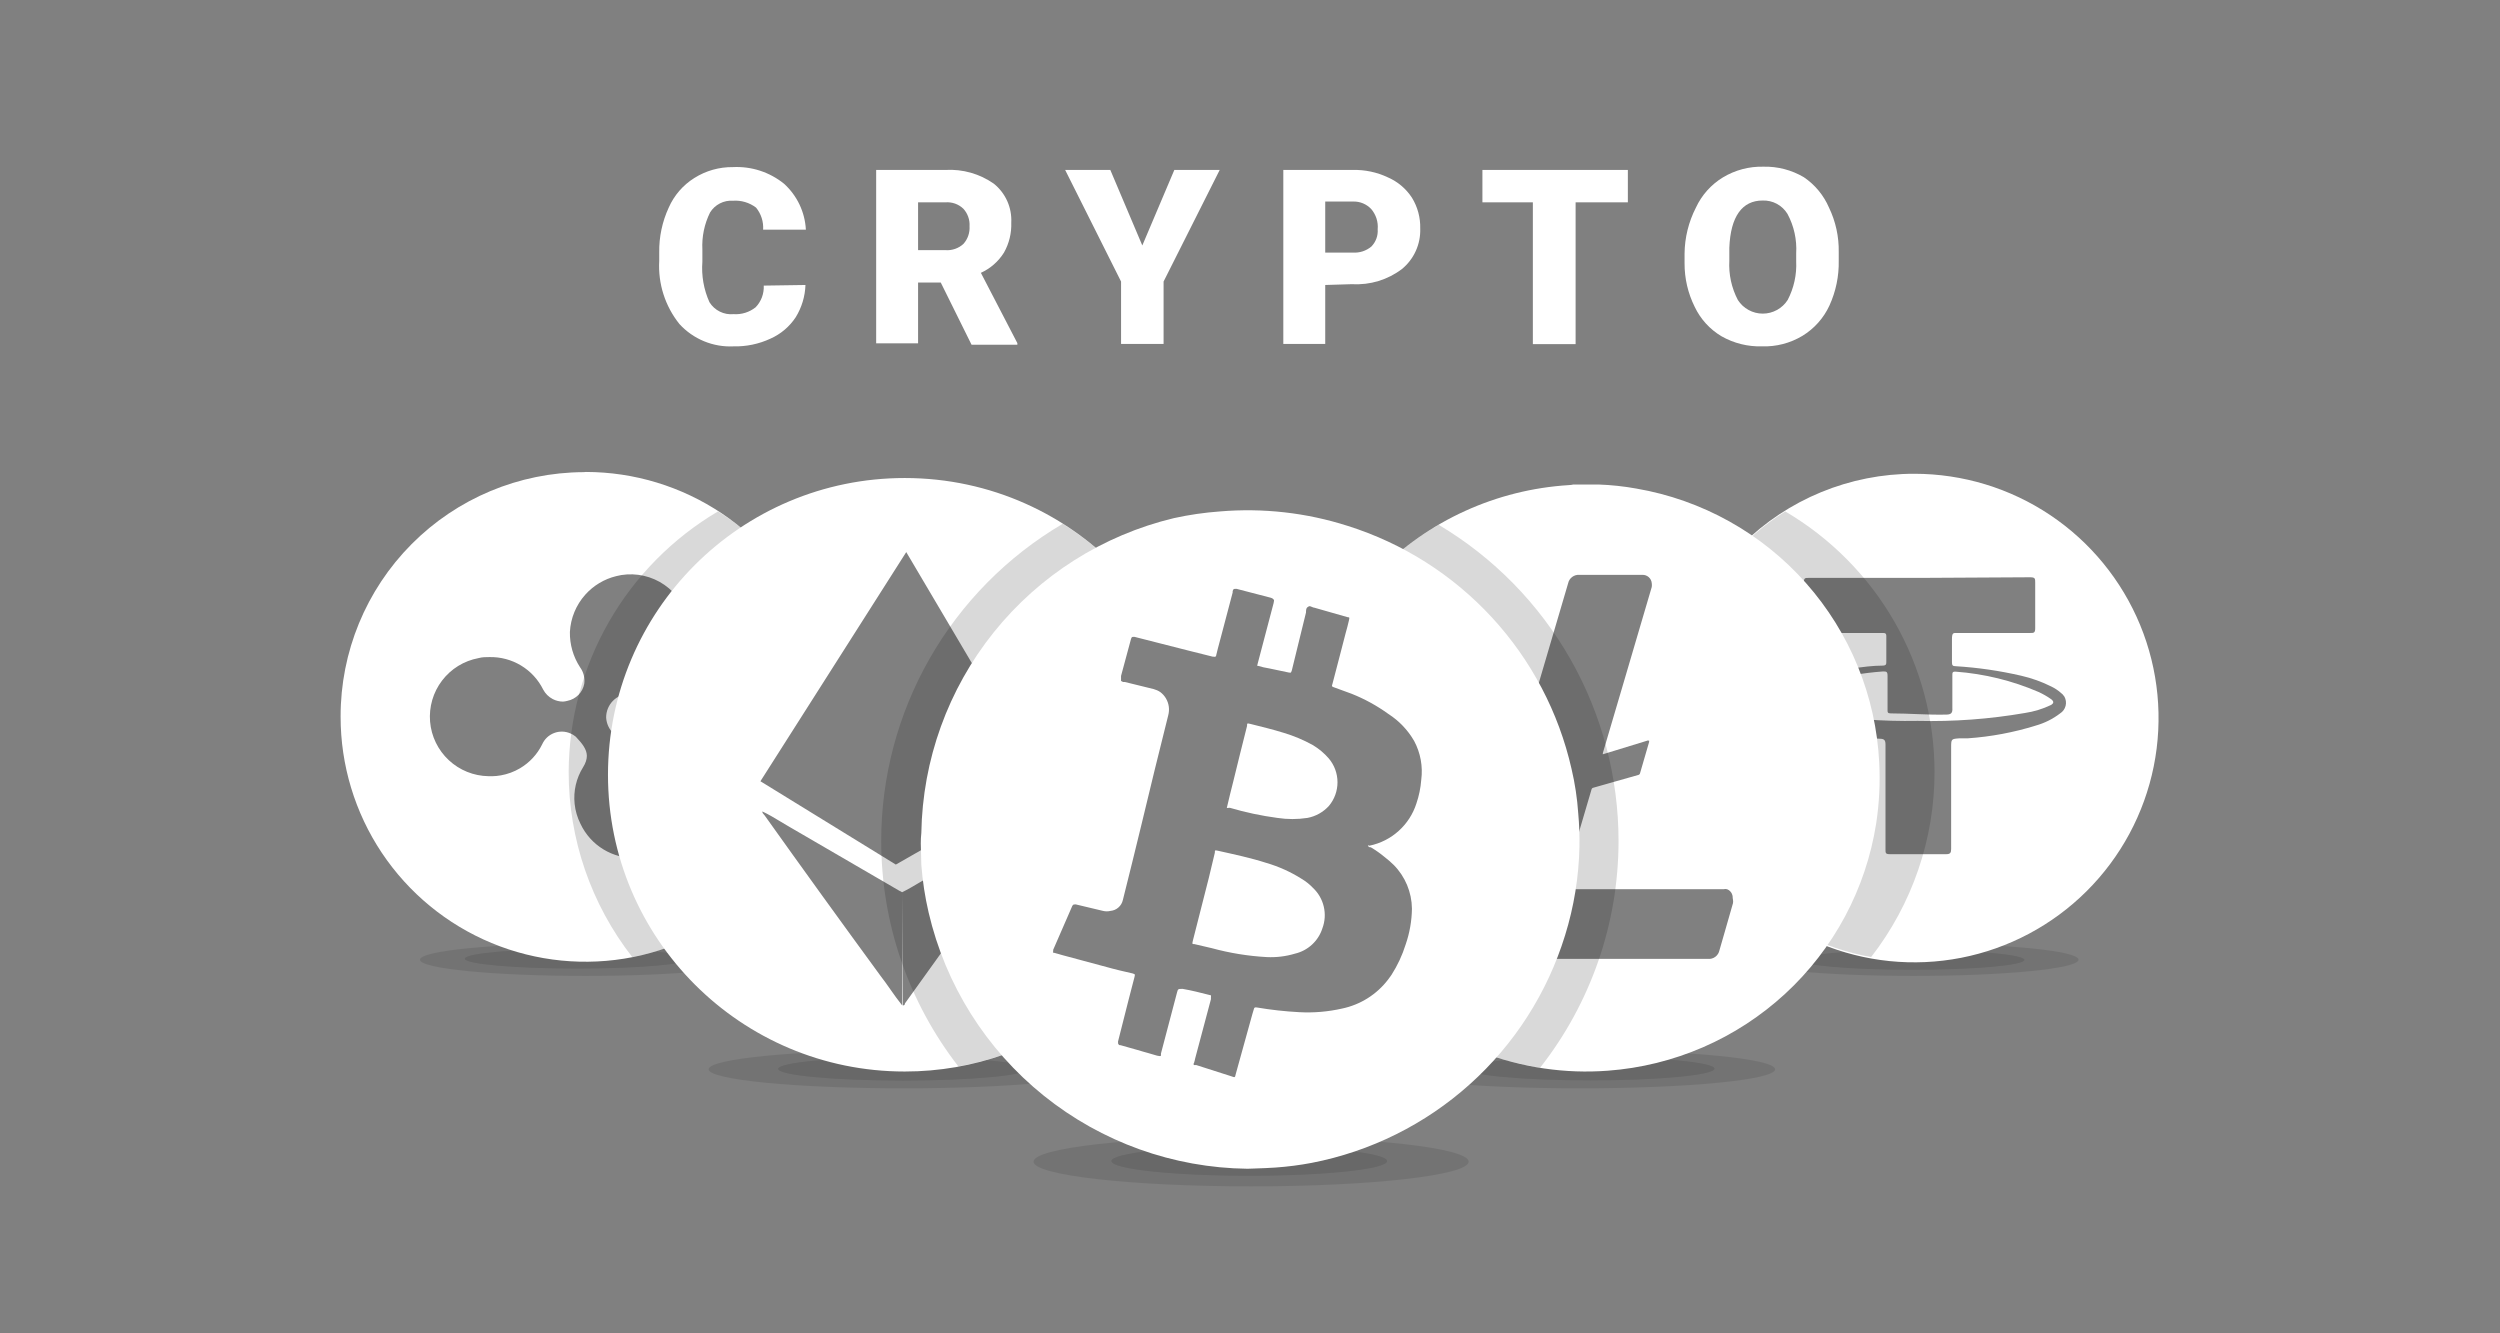 <svg width="120" height="64" viewBox="0 0 120 64" fill="none" xmlns="http://www.w3.org/2000/svg">
<rect x="0" y="0" width="120" height="64" fill="#808080" stroke="none"/>
<path opacity="0.1" d="M91.778 46.552C94.758 46.552 97.174 46.339 97.174 46.076C97.174 45.813 94.758 45.599 91.778 45.599C88.798 45.599 86.382 45.813 86.382 46.076C86.382 46.339 88.798 46.552 91.778 46.552Z" fill="#000002"/>
<path opacity="0.1" d="M76.338 51.861C79.63 51.861 82.299 51.608 82.299 51.297C82.299 50.986 79.63 50.733 76.338 50.733C73.047 50.733 70.378 50.986 70.378 51.297C70.378 51.608 73.047 51.861 76.338 51.861Z" fill="#000002"/>
<path opacity="0.1" d="M59.965 56.44C63.622 56.44 66.586 56.123 66.586 55.731C66.586 55.339 63.622 55.021 59.965 55.021C56.308 55.021 53.344 55.339 53.344 55.731C53.344 56.123 56.308 56.44 59.965 56.44Z" fill="#000002"/>
<path opacity="0.1" d="M43.339 51.871C46.647 51.871 49.328 51.618 49.328 51.307C49.328 50.995 46.647 50.743 43.339 50.743C40.031 50.743 37.35 50.995 37.35 51.307C37.35 51.618 40.031 51.871 43.339 51.871Z" fill="#000002"/>
<path opacity="0.1" d="M27.705 46.494C30.685 46.494 33.101 46.281 33.101 46.017C33.101 45.754 30.685 45.541 27.705 45.541C24.724 45.541 22.309 45.754 22.309 46.017C22.309 46.281 24.724 46.494 27.705 46.494Z" fill="#000002"/>
<path opacity="0.1" d="M28.084 46.844C32.46 46.844 36.008 46.496 36.008 46.066C36.008 45.636 32.46 45.288 28.084 45.288C23.707 45.288 20.16 45.636 20.16 46.066C20.16 46.496 23.707 46.844 28.084 46.844Z" fill="#000002"/>
<path opacity="0.1" d="M43.378 52.24C48.549 52.24 52.741 51.831 52.741 51.326C52.741 50.821 48.549 50.412 43.378 50.412C38.207 50.412 34.015 50.821 34.015 51.326C34.015 51.831 38.207 52.24 43.378 52.24Z" fill="#000002"/>
<path opacity="0.1" d="M91.846 46.844C96.223 46.844 99.77 46.496 99.77 46.066C99.77 45.636 96.223 45.288 91.846 45.288C87.47 45.288 83.922 45.636 83.922 46.066C83.922 46.496 87.47 46.844 91.846 46.844Z" fill="#000002"/>
<path opacity="0.1" d="M75.843 52.24C81.014 52.24 85.206 51.831 85.206 51.326C85.206 50.821 81.014 50.412 75.843 50.412C70.671 50.412 66.479 50.821 66.479 51.326C66.479 51.831 70.671 52.24 75.843 52.24Z" fill="#000002"/>
<path opacity="0.1" d="M60.053 56.946C65.82 56.946 70.495 56.415 70.495 55.76C70.495 55.105 65.82 54.574 60.053 54.574C54.285 54.574 49.61 55.105 49.61 55.76C49.61 56.415 54.285 56.946 60.053 56.946Z" fill="#000002"/>
<path d="M91.895 22.741C94.216 22.743 96.484 23.434 98.413 24.726C100.341 26.018 101.842 27.854 102.727 30C103.611 32.146 103.838 34.506 103.38 36.782C102.922 39.057 101.798 41.146 100.152 42.782C98.506 44.419 96.411 45.53 94.133 45.975C91.855 46.42 89.496 46.179 87.355 45.282C85.214 44.386 83.387 42.873 82.106 40.938C80.826 39.002 80.148 36.73 80.159 34.408C80.172 31.306 81.415 28.336 83.615 26.148C85.815 23.961 88.793 22.736 91.895 22.741ZM92.118 27.739H86.81C86.645 27.739 86.586 27.739 86.586 27.962C86.586 28.672 86.586 29.392 86.586 30.111C86.586 30.315 86.586 30.383 86.839 30.383C88.006 30.383 89.172 30.383 90.339 30.383C90.495 30.383 90.553 30.383 90.543 30.587C90.543 30.976 90.543 31.365 90.543 31.754C90.543 31.871 90.543 31.939 90.388 31.949C89.882 31.949 89.416 32.017 88.871 32.085C87.875 32.175 86.894 32.394 85.954 32.736C85.62 32.852 85.313 33.034 85.05 33.271C84.938 33.364 84.866 33.497 84.849 33.642C84.833 33.787 84.874 33.933 84.963 34.049C84.987 34.083 85.016 34.112 85.05 34.136C85.301 34.367 85.595 34.546 85.915 34.661C87.302 35.145 88.755 35.414 90.223 35.459C90.456 35.459 90.504 35.536 90.504 35.75C90.504 37.422 90.504 39.105 90.504 40.777C90.504 40.942 90.504 41.001 90.718 41.001H93.412C93.606 41.001 93.655 40.942 93.655 40.748C93.655 39.134 93.655 37.51 93.655 35.886C93.655 35.468 93.655 35.468 94.063 35.439H94.462C95.567 35.362 96.661 35.157 97.719 34.827C98.141 34.708 98.537 34.51 98.886 34.243C99.017 34.161 99.111 34.031 99.149 33.881C99.187 33.73 99.166 33.571 99.09 33.436C99.041 33.36 98.978 33.294 98.905 33.242C98.775 33.13 98.631 33.035 98.477 32.96C98.014 32.727 97.524 32.551 97.019 32.435C95.983 32.195 94.93 32.042 93.869 31.978C93.723 31.978 93.694 31.929 93.694 31.783C93.694 31.424 93.694 31.064 93.694 30.704C93.694 30.344 93.752 30.383 93.995 30.383H97.447C97.622 30.383 97.69 30.383 97.69 30.15C97.69 29.421 97.69 28.691 97.69 27.972C97.69 27.768 97.69 27.709 97.437 27.709L92.118 27.739Z" fill="white"/>
<path d="M92.05 34.603C90.347 34.634 88.644 34.504 86.965 34.214C86.558 34.145 86.161 34.031 85.779 33.874C85.458 33.728 85.458 33.66 85.779 33.465C86.349 33.11 86.973 32.851 87.627 32.697C88.527 32.455 89.448 32.298 90.378 32.23C90.543 32.23 90.602 32.23 90.602 32.435C90.602 32.979 90.602 33.533 90.602 34.078C90.602 34.185 90.602 34.243 90.757 34.243C91.642 34.243 92.517 34.321 93.402 34.301C93.635 34.301 93.733 34.243 93.713 33.981C93.713 33.465 93.713 32.94 93.713 32.415C93.713 32.289 93.713 32.23 93.878 32.24C95.246 32.342 96.586 32.67 97.845 33.212C98.06 33.31 98.265 33.427 98.458 33.563C98.604 33.679 98.575 33.757 98.458 33.835C98.058 34.027 97.632 34.158 97.194 34.224C95.496 34.517 93.773 34.644 92.05 34.603Z" fill="white"/>
<path opacity="0.15" d="M92.857 37.053C92.859 40.271 91.788 43.398 89.814 45.94C87.491 45.526 85.349 44.418 83.668 42.761C81.988 41.105 80.85 38.978 80.403 36.661C79.957 34.344 80.223 31.947 81.167 29.784C82.112 27.622 83.689 25.797 85.692 24.549C87.871 25.829 89.679 27.656 90.936 29.849C92.193 32.042 92.855 34.525 92.857 37.053Z" fill="#000002"/>
<path fill-rule="evenodd" clip-rule="evenodd" d="M34.649 24.645C32.718 23.35 30.447 22.657 28.123 22.654L28.016 22.663C24.914 22.676 21.943 23.919 19.756 26.119C17.569 28.319 16.343 31.296 16.349 34.399C16.347 36.723 17.034 38.996 18.323 40.93C19.613 42.864 21.447 44.372 23.594 45.264C25.74 46.156 28.103 46.391 30.384 45.94C32.664 45.489 34.759 44.372 36.405 42.731C37.305 41.833 36.664 40.731 35.972 39.544C35.4 38.561 34.793 37.52 35 36.487C35.199 35.495 36.145 34.531 37.076 33.581C38.285 32.348 39.471 31.139 38.97 29.926C38.084 27.777 36.58 25.939 34.649 24.645ZM22.97 31.589C23.145 31.54 23.32 31.54 23.495 31.54C24.028 31.529 24.553 31.669 25.009 31.944C25.465 32.219 25.834 32.619 26.071 33.096C26.174 33.293 26.335 33.453 26.532 33.556C26.685 33.635 26.854 33.676 27.024 33.677C27.096 33.672 27.168 33.66 27.238 33.64C27.438 33.6 27.622 33.5 27.766 33.355C27.91 33.209 28.007 33.024 28.045 32.824C28.083 32.541 28.01 32.256 27.841 32.026C27.514 31.524 27.344 30.934 27.355 30.335C27.39 29.672 27.65 29.041 28.092 28.546C28.487 28.104 29.006 27.793 29.58 27.654C29.66 27.634 29.742 27.616 29.824 27.602C30.549 27.488 31.291 27.657 31.894 28.075C32.497 28.494 32.916 29.129 33.062 29.848V30.023C33.123 30.554 33.036 31.087 32.819 31.565C32.743 31.743 32.65 31.914 32.541 32.074C32.323 32.394 32.043 32.667 31.719 32.877C31.394 33.087 31.031 33.231 30.651 33.3H30.476C30.382 33.305 30.288 33.305 30.194 33.3C29.897 33.31 29.616 33.436 29.411 33.65C29.206 33.864 29.092 34.151 29.095 34.447C29.112 34.74 29.241 35.014 29.454 35.215C29.534 35.29 29.623 35.352 29.718 35.401C29.74 35.41 29.762 35.418 29.784 35.425C29.931 35.474 30.087 35.492 30.242 35.478C30.796 35.438 31.35 35.559 31.835 35.828C32.321 36.097 32.718 36.502 32.977 36.992C33.237 37.483 33.348 38.039 33.297 38.592C33.246 39.145 33.035 39.671 32.69 40.106C32.345 40.541 31.88 40.866 31.354 41.041C30.827 41.216 30.26 41.235 29.724 41.093C29.186 40.952 28.702 40.657 28.33 40.246C28.136 40.031 27.976 39.789 27.856 39.529C27.711 39.236 27.617 38.917 27.582 38.587C27.517 37.973 27.66 37.354 27.987 36.829C28.115 36.624 28.17 36.444 28.169 36.276C28.163 35.967 27.957 35.701 27.648 35.373C27.648 35.372 27.647 35.372 27.646 35.371C27.635 35.361 27.623 35.351 27.611 35.341C27.542 35.286 27.465 35.24 27.384 35.206C27.26 35.151 27.127 35.121 26.991 35.117C26.856 35.114 26.721 35.137 26.594 35.186C26.468 35.235 26.352 35.308 26.254 35.401C26.156 35.495 26.078 35.607 26.023 35.731C25.788 36.208 25.419 36.606 24.961 36.877C24.675 37.046 24.363 37.161 24.038 37.218C23.901 37.242 23.761 37.256 23.62 37.259C23.562 37.26 23.504 37.26 23.446 37.257C23.446 37.257 23.445 37.257 23.445 37.257C22.737 37.245 22.058 36.971 21.541 36.487C21.023 36.004 20.703 35.345 20.644 34.639C20.585 33.932 20.79 33.229 21.22 32.666C21.649 32.102 22.273 31.718 22.97 31.589Z" fill="white"/>
<path fill-rule="evenodd" clip-rule="evenodd" d="M76.718 23.256H75.522C75.451 23.273 75.38 23.283 75.308 23.285C71.831 23.498 68.556 24.989 66.113 27.472C64.774 28.832 66.024 30.321 67.401 31.962C68.537 33.315 69.759 34.771 69.688 36.343V37.549C69.698 37.623 69.698 37.698 69.688 37.773C69.847 40.486 69.257 42.671 68.609 45.072C68.484 45.538 68.356 46.012 68.23 46.5C68.597 46.899 68.383 47.364 68.181 47.807C67.973 48.261 67.776 48.691 68.23 49C69.984 50.191 71.996 50.978 74.121 51.287C75.132 51.435 76.156 51.471 77.174 51.394C80.347 51.16 83.346 49.86 85.685 47.704C88.025 45.549 89.565 42.665 90.057 39.523C90.204 38.558 90.253 37.581 90.203 36.606C90.044 33.415 88.802 30.373 86.683 27.982C84.564 25.591 81.694 23.993 78.545 23.451C77.942 23.342 77.331 23.277 76.718 23.256ZM69.7 39.788C69.696 39.787 69.692 39.786 69.688 39.785L69.794 39.5L70.184 38.307C70.186 38.291 70.194 38.276 70.207 38.265C70.219 38.255 70.235 38.249 70.252 38.249L72.362 37.607C72.39 37.601 72.416 37.586 72.437 37.566C72.457 37.545 72.472 37.519 72.478 37.491C73.405 34.334 74.335 31.171 75.269 28.001C75.294 27.878 75.364 27.769 75.464 27.694C75.564 27.619 75.688 27.583 75.813 27.593H78.827C78.94 27.587 79.051 27.626 79.136 27.7C79.221 27.774 79.275 27.879 79.284 27.991C79.294 28.052 79.294 28.115 79.284 28.176C78.828 29.733 78.369 31.29 77.91 32.845C77.586 33.941 77.263 35.036 76.941 36.129C76.933 36.154 76.932 36.181 76.936 36.206L79.119 35.536V35.558L79.158 35.546V35.614L78.72 37.121C78.715 37.141 78.704 37.159 78.688 37.173C78.673 37.187 78.653 37.196 78.633 37.199L76.475 37.812C76.457 37.815 76.44 37.824 76.427 37.836C76.413 37.847 76.403 37.862 76.397 37.88C75.929 39.48 75.455 41.082 74.975 42.683H82.726C82.784 42.668 82.844 42.668 82.901 42.683C83.005 42.724 83.088 42.804 83.133 42.906C83.162 42.969 83.174 43.038 83.17 43.106C83.177 43.133 83.181 43.16 83.183 43.188C83.193 43.243 83.193 43.299 83.183 43.353C83.058 43.797 82.93 44.24 82.802 44.682C82.711 44.995 82.621 45.308 82.532 45.619C82.506 45.743 82.435 45.854 82.333 45.929C82.231 46.005 82.104 46.039 81.978 46.027H69.96L69.998 45.901H69.931L70.096 45.347C70.403 44.311 70.706 43.276 71.01 42.24C71.3 41.254 71.589 40.268 71.88 39.282L71.399 39.425L69.844 39.902L69.688 39.824L69.7 39.788Z" fill="white"/>
<path opacity="0.15" d="M27.296 37.053C27.294 40.273 28.369 43.401 30.349 45.94C32.672 45.525 34.813 44.415 36.492 42.758C38.171 41.101 33.055 38.816 33.5 36.5C33.945 34.184 39.932 31.944 38.987 29.782C38.042 27.621 36.465 25.796 34.462 24.549C32.287 25.834 30.483 27.662 29.227 29.854C27.971 32.046 27.306 34.527 27.296 37.053Z" fill="#000002"/>
<path fill-rule="evenodd" clip-rule="evenodd" d="M43.427 51.433C35.56 51.433 29.183 45.056 29.183 37.189C29.183 29.322 35.56 22.945 43.427 22.945C47.551 22.945 51.266 24.698 53.867 27.5C53.316 28.534 52.622 29.59 51.917 30.662C50.802 32.36 49.661 34.096 49.021 35.843L43.5 26.5L36.5 37.5L43 41.5L48.502 38.356C48.501 38.404 48.5 38.452 48.5 38.5C48.5 38.946 48.515 39.382 48.543 39.807L48.298 39.95L44.516 42.138C44.385 42.213 44.256 42.289 44.128 42.366L44.128 42.366L44.128 42.366C43.855 42.528 43.584 42.69 43.3 42.828L43.329 48.254C43.436 48.283 43.436 48.166 43.436 48.166L45.711 44.997C46.704 43.651 47.68 42.3 48.656 40.948C49.095 44.279 50.43 46.85 52.276 48.351C49.846 50.281 46.771 51.433 43.427 51.433ZM43.3 48.254V42.828C43.261 42.8 43.219 42.778 43.174 42.76L37.739 39.6C37.644 39.544 37.55 39.487 37.456 39.43C37.173 39.259 36.89 39.088 36.591 38.949C36.591 39.018 36.628 39.057 36.667 39.099L36.667 39.099C36.677 39.11 36.688 39.121 36.698 39.134C38.546 41.727 40.4 44.293 42.26 46.834C42.422 47.041 42.577 47.262 42.734 47.485L42.734 47.486L42.734 47.486C42.917 47.745 43.102 48.008 43.3 48.254Z" fill="white"/>
<path opacity="0.15" d="M77.69 40.378C77.691 37.316 76.895 34.305 75.382 31.643C73.868 28.98 71.688 26.757 69.056 25.191C67.958 25.825 66.956 26.603 66.074 27.5C65.315 28.272 68.065 30.067 67.5 31C66.278 33.017 71.6 35.938 71.5 38.294V39.5C71.51 39.574 71.51 39.649 71.5 39.724C71.677 42.934 66.84 44.117 69 46.5C69.756 47.334 67.281 48.377 68.202 49C69.909 50.156 71.862 50.93 73.927 51.248C76.362 48.148 77.686 44.32 77.69 40.378Z" fill="#000002"/>
<path opacity="0.15" d="M42.299 40.378C42.299 44.294 43.602 48.097 46.003 51.19C47.79 50.865 49.488 50.203 51.01 49.248C51.893 48.695 46.752 44.741 47.5 44C49.538 41.982 49.959 40.817 50.5 38C51.041 35.183 53.645 34.232 52.5 31.602C51.983 30.414 55.308 29.225 54.5 28.23C53.52 27.023 52.343 25.978 51.01 25.143C48.357 26.703 46.157 28.93 44.629 31.602C43.101 34.275 42.297 37.3 42.299 40.378Z" fill="#000002"/>
<path fill-rule="evenodd" clip-rule="evenodd" d="M50.102 52.593C52.876 54.823 56.318 56.058 59.878 56.1C59.982 56.096 60.081 56.093 60.175 56.09C60.582 56.076 60.905 56.065 61.229 56.042C61.81 56.001 62.388 55.927 62.96 55.818C65.786 55.271 68.411 53.966 70.553 52.043C72.696 50.12 74.275 47.651 75.123 44.899C75.551 43.522 75.783 42.092 75.813 40.651C75.823 40.112 75.804 39.573 75.755 39.036C75.706 38.319 75.599 37.607 75.434 36.907C74.818 34.192 73.501 31.686 71.614 29.639C69.727 27.592 67.337 26.075 64.681 25.24C62.704 24.608 60.623 24.374 58.555 24.549C57.813 24.603 57.075 24.71 56.348 24.87C52.938 25.687 49.896 27.615 47.701 30.35C45.506 33.086 44.283 36.473 44.224 39.98C44.185 40.323 44.198 40.662 44.211 41.002C44.217 41.173 44.224 41.344 44.224 41.516C44.282 42.285 44.399 43.049 44.574 43.801C45.381 47.267 47.327 50.363 50.102 52.593ZM61.938 32.291C61.915 32.289 61.886 32.284 61.851 32.279L60.928 32.085C60.74 32.056 60.555 32.014 60.373 31.958L60.344 31.965C60.347 31.933 60.354 31.901 60.364 31.871C60.49 31.385 60.619 30.898 60.748 30.412C60.877 29.926 61.005 29.44 61.132 28.954C61.161 28.806 61.169 28.77 61.106 28.762C61.095 28.724 61.068 28.715 60.996 28.691L59.353 28.264C59.207 28.264 59.207 28.264 59.168 28.371V28.439L58.614 30.539C58.588 30.639 58.561 30.74 58.534 30.84C58.48 31.041 58.426 31.242 58.38 31.443C58.38 31.521 58.322 31.54 58.254 31.521H58.215L57.048 31.229L54.452 30.568C54.326 30.568 54.326 30.568 54.287 30.675C54.221 30.921 54.154 31.168 54.087 31.417C53.994 31.758 53.901 32.101 53.81 32.444C53.806 32.509 53.806 32.574 53.81 32.639V32.697H53.872C53.871 32.7 53.871 32.704 53.871 32.707C53.871 32.717 53.873 32.727 53.879 32.736H53.995L55.376 33.076C55.489 33.106 55.596 33.154 55.693 33.219C55.803 33.301 55.895 33.404 55.965 33.522C56.036 33.643 56.083 33.776 56.102 33.915C56.121 34.054 56.112 34.195 56.076 34.331C55.635 36.087 55.204 37.847 54.783 39.61C54.491 40.806 54.2 42.002 53.898 43.198C53.868 43.337 53.794 43.463 53.687 43.557C53.581 43.652 53.447 43.71 53.305 43.723C53.187 43.752 53.063 43.752 52.945 43.723L51.642 43.412C51.516 43.412 51.516 43.412 51.467 43.49C51.404 43.64 51.339 43.789 51.273 43.937C51.207 44.085 51.142 44.233 51.078 44.384L50.553 45.59V45.667C50.524 45.709 50.544 45.736 50.602 45.736L50.981 45.843L53.402 46.494C53.609 46.55 53.82 46.599 54.03 46.647C54.145 46.673 54.261 46.7 54.374 46.727C54.424 46.746 54.454 46.758 54.472 46.774C54.477 46.806 54.468 46.851 54.452 46.912C54.262 47.634 54.08 48.351 53.899 49.07C53.821 49.378 53.743 49.685 53.665 49.994C53.665 50.086 53.665 50.111 53.699 50.133C53.7 50.142 53.703 50.148 53.707 50.154C53.719 50.167 53.744 50.169 53.786 50.169L54.582 50.394L54.909 50.49L55.082 50.538L55.551 50.675C55.559 50.675 55.567 50.675 55.574 50.675L55.609 50.684C55.726 50.704 55.726 50.694 55.726 50.626C55.722 50.607 55.722 50.587 55.726 50.568L56.494 47.651C56.543 47.466 56.543 47.466 56.766 47.466C57.197 47.54 57.62 47.648 58.05 47.758C58.076 47.764 58.102 47.771 58.127 47.777V47.845C58.127 47.845 58.127 47.845 58.127 47.845C58.126 47.862 58.124 47.878 58.124 47.894C58.123 47.916 58.123 47.937 58.126 47.959L57.369 50.801C57.355 50.877 57.336 50.952 57.311 51.025C57.304 51.031 57.299 51.039 57.296 51.047C57.292 51.055 57.29 51.064 57.29 51.073C57.29 51.082 57.292 51.091 57.296 51.1C57.299 51.108 57.304 51.116 57.311 51.122H57.418L59.09 51.657C59.192 51.691 59.236 51.713 59.261 51.699C59.265 51.697 59.269 51.694 59.272 51.69C59.272 51.69 59.273 51.69 59.273 51.69C59.286 51.682 59.291 51.66 59.3 51.619C59.306 51.595 59.314 51.566 59.323 51.53L60.114 48.675C60.136 48.602 60.157 48.53 60.179 48.458C60.2 48.38 60.211 48.359 60.269 48.353C60.29 48.355 60.314 48.357 60.344 48.361C61.01 48.474 61.682 48.548 62.357 48.584C63.052 48.623 63.749 48.564 64.428 48.409C65.308 48.223 66.088 47.728 66.63 47.017C66.686 46.945 66.74 46.871 66.791 46.795C67.081 46.342 67.31 45.851 67.471 45.337C67.663 44.783 67.765 44.202 67.773 43.616C67.765 42.829 67.451 42.075 66.897 41.516C66.757 41.379 66.61 41.251 66.455 41.132C66.249 40.961 66.029 40.807 65.799 40.67C65.75 40.67 65.692 40.67 65.663 40.592C65.661 40.588 65.66 40.584 65.659 40.581C65.666 40.58 65.674 40.578 65.682 40.576C65.696 40.584 65.716 40.592 65.74 40.592C66.26 40.484 66.742 40.239 67.136 39.884C67.531 39.529 67.824 39.075 67.986 38.57C68.112 38.202 68.191 37.82 68.22 37.432C68.304 36.79 68.185 36.137 67.879 35.566C67.577 35.042 67.154 34.599 66.645 34.272C66.098 33.876 65.503 33.549 64.875 33.3L64.078 33.008C63.919 32.955 63.92 32.95 63.951 32.848C63.954 32.838 63.958 32.826 63.961 32.814C64.084 32.351 64.204 31.887 64.324 31.422C64.413 31.077 64.502 30.731 64.593 30.383C64.651 30.189 64.7 29.985 64.749 29.78L64.749 29.78C64.784 29.634 64.768 29.633 64.721 29.629C64.702 29.628 64.679 29.626 64.651 29.615L63.086 29.168C63.05 29.168 63.011 29.15 62.973 29.132C62.916 29.106 62.86 29.081 62.814 29.11C62.807 29.114 62.801 29.119 62.795 29.124C62.792 29.125 62.788 29.127 62.785 29.129C62.688 29.177 62.688 29.304 62.688 29.401C62.588 29.814 62.488 30.219 62.387 30.628C62.262 31.133 62.136 31.644 62.007 32.182C61.983 32.252 61.974 32.28 61.938 32.291Z" fill="white"/>
<path d="M60.801 45.94C59.91 45.891 59.027 45.747 58.166 45.512L57.33 45.317C57.223 45.317 57.223 45.317 57.252 45.172L58.021 42.148L58.312 40.932C58.312 40.806 58.312 40.806 58.458 40.835C59.236 41.01 60.023 41.175 60.782 41.419C61.382 41.594 61.955 41.853 62.483 42.187C62.68 42.304 62.86 42.448 63.018 42.614C63.278 42.857 63.46 43.171 63.541 43.517C63.623 43.864 63.6 44.226 63.475 44.559C63.38 44.858 63.209 45.126 62.979 45.339C62.749 45.552 62.468 45.702 62.163 45.774C61.721 45.907 61.261 45.963 60.801 45.94Z" fill="white"/>
<path d="M58.886 38.784C58.983 38.356 59.09 37.938 59.197 37.51C59.411 36.625 59.635 35.731 59.858 34.846C59.858 34.71 59.858 34.71 60.023 34.749C60.558 34.885 61.093 35.011 61.618 35.176C62.101 35.32 62.567 35.516 63.008 35.76C63.301 35.933 63.564 36.153 63.786 36.411C64.054 36.73 64.2 37.133 64.2 37.549C64.2 37.965 64.054 38.368 63.786 38.686C63.514 38.984 63.152 39.186 62.756 39.26C62.279 39.333 61.794 39.333 61.317 39.26C60.544 39.157 59.78 38.995 59.032 38.774L58.886 38.784Z" fill="white"/>
<path d="M38.662 13.679C38.644 14.226 38.483 14.759 38.196 15.225C37.898 15.679 37.476 16.036 36.98 16.256C36.427 16.513 35.821 16.64 35.211 16.625C34.726 16.649 34.242 16.565 33.794 16.38C33.345 16.195 32.943 15.914 32.615 15.556C31.927 14.7 31.581 13.619 31.643 12.522V12.114C31.632 11.373 31.788 10.638 32.099 9.965C32.356 9.38 32.783 8.885 33.325 8.546C33.88 8.195 34.525 8.012 35.182 8.021C36.069 7.976 36.941 8.26 37.632 8.818C38.26 9.386 38.638 10.179 38.682 11.025H36.63C36.655 10.641 36.534 10.263 36.29 9.965C35.973 9.724 35.579 9.607 35.182 9.635C34.965 9.62 34.748 9.664 34.554 9.764C34.36 9.863 34.197 10.014 34.083 10.199C33.81 10.75 33.683 11.363 33.714 11.978V12.561C33.663 13.228 33.779 13.896 34.054 14.506C34.174 14.7 34.346 14.856 34.551 14.957C34.755 15.059 34.984 15.101 35.211 15.079C35.593 15.106 35.971 14.988 36.271 14.749C36.403 14.611 36.506 14.448 36.573 14.269C36.639 14.09 36.669 13.899 36.66 13.709L38.662 13.679Z" fill="white"/>
<path d="M45.157 13.563H44.068V16.48H42.056V8.157H45.381C46.208 8.109 47.027 8.342 47.705 8.818C47.982 9.041 48.202 9.326 48.348 9.651C48.493 9.975 48.559 10.33 48.541 10.685C48.559 11.188 48.438 11.686 48.191 12.124C47.925 12.55 47.54 12.888 47.082 13.096L48.833 16.47V16.548H46.635L45.157 13.563ZM44.068 12.007H45.381C45.538 12.019 45.696 11.998 45.845 11.946C45.994 11.895 46.13 11.813 46.246 11.706C46.349 11.591 46.427 11.457 46.477 11.312C46.527 11.167 46.548 11.013 46.538 10.86C46.548 10.706 46.526 10.551 46.474 10.406C46.422 10.26 46.342 10.127 46.236 10.014C46.123 9.907 45.988 9.824 45.841 9.772C45.693 9.721 45.537 9.7 45.381 9.712H44.068V12.007Z" fill="white"/>
<path d="M54.831 11.783L56.368 8.157H58.546L55.852 13.514V16.509H53.811V13.514L51.127 8.157H53.295L54.831 11.783Z" fill="white"/>
<path d="M63.611 13.679V16.509H61.599V8.157H64.933C65.518 8.143 66.097 8.266 66.625 8.517C67.094 8.722 67.493 9.06 67.773 9.489C68.046 9.933 68.184 10.446 68.171 10.967C68.184 11.336 68.112 11.704 67.96 12.041C67.809 12.378 67.581 12.676 67.296 12.911C66.611 13.432 65.763 13.69 64.904 13.64L63.611 13.679ZM63.611 12.124H64.933C65.258 12.146 65.579 12.042 65.828 11.832C65.933 11.723 66.015 11.593 66.067 11.451C66.119 11.309 66.14 11.157 66.129 11.006C66.145 10.831 66.125 10.655 66.072 10.488C66.018 10.321 65.932 10.167 65.818 10.033C65.707 9.916 65.573 9.823 65.424 9.761C65.275 9.699 65.114 9.669 64.953 9.674H63.611V12.124Z" fill="white"/>
<path d="M78.137 9.712H75.629V16.518H73.577V9.712H71.156V8.157H78.137V9.712Z" fill="white"/>
<path d="M88.259 12.513C88.274 13.257 88.121 13.994 87.811 14.671C87.533 15.271 87.083 15.775 86.518 16.12C85.932 16.472 85.257 16.648 84.574 16.625C83.893 16.645 83.221 16.476 82.629 16.139C82.071 15.806 81.625 15.316 81.346 14.729C81.022 14.08 80.856 13.364 80.859 12.639V12.172C80.867 11.404 81.053 10.649 81.404 9.965C81.682 9.365 82.132 8.861 82.697 8.517C83.283 8.163 83.958 7.984 84.642 8.001C85.325 7.984 85.998 8.159 86.586 8.507C87.119 8.868 87.537 9.374 87.792 9.965C88.113 10.632 88.273 11.364 88.259 12.104V12.513ZM86.217 12.163C86.256 11.504 86.111 10.848 85.799 10.267C85.674 10.063 85.498 9.896 85.288 9.783C85.078 9.671 84.841 9.616 84.603 9.625C83.63 9.625 83.067 10.383 83.008 11.89V12.513C82.972 13.167 83.113 13.819 83.417 14.399C83.545 14.6 83.722 14.765 83.931 14.879C84.14 14.994 84.374 15.054 84.612 15.054C84.851 15.054 85.085 14.994 85.294 14.879C85.503 14.765 85.68 14.6 85.808 14.399C86.107 13.827 86.248 13.186 86.217 12.542V12.163Z" fill="white"/>
</svg>
